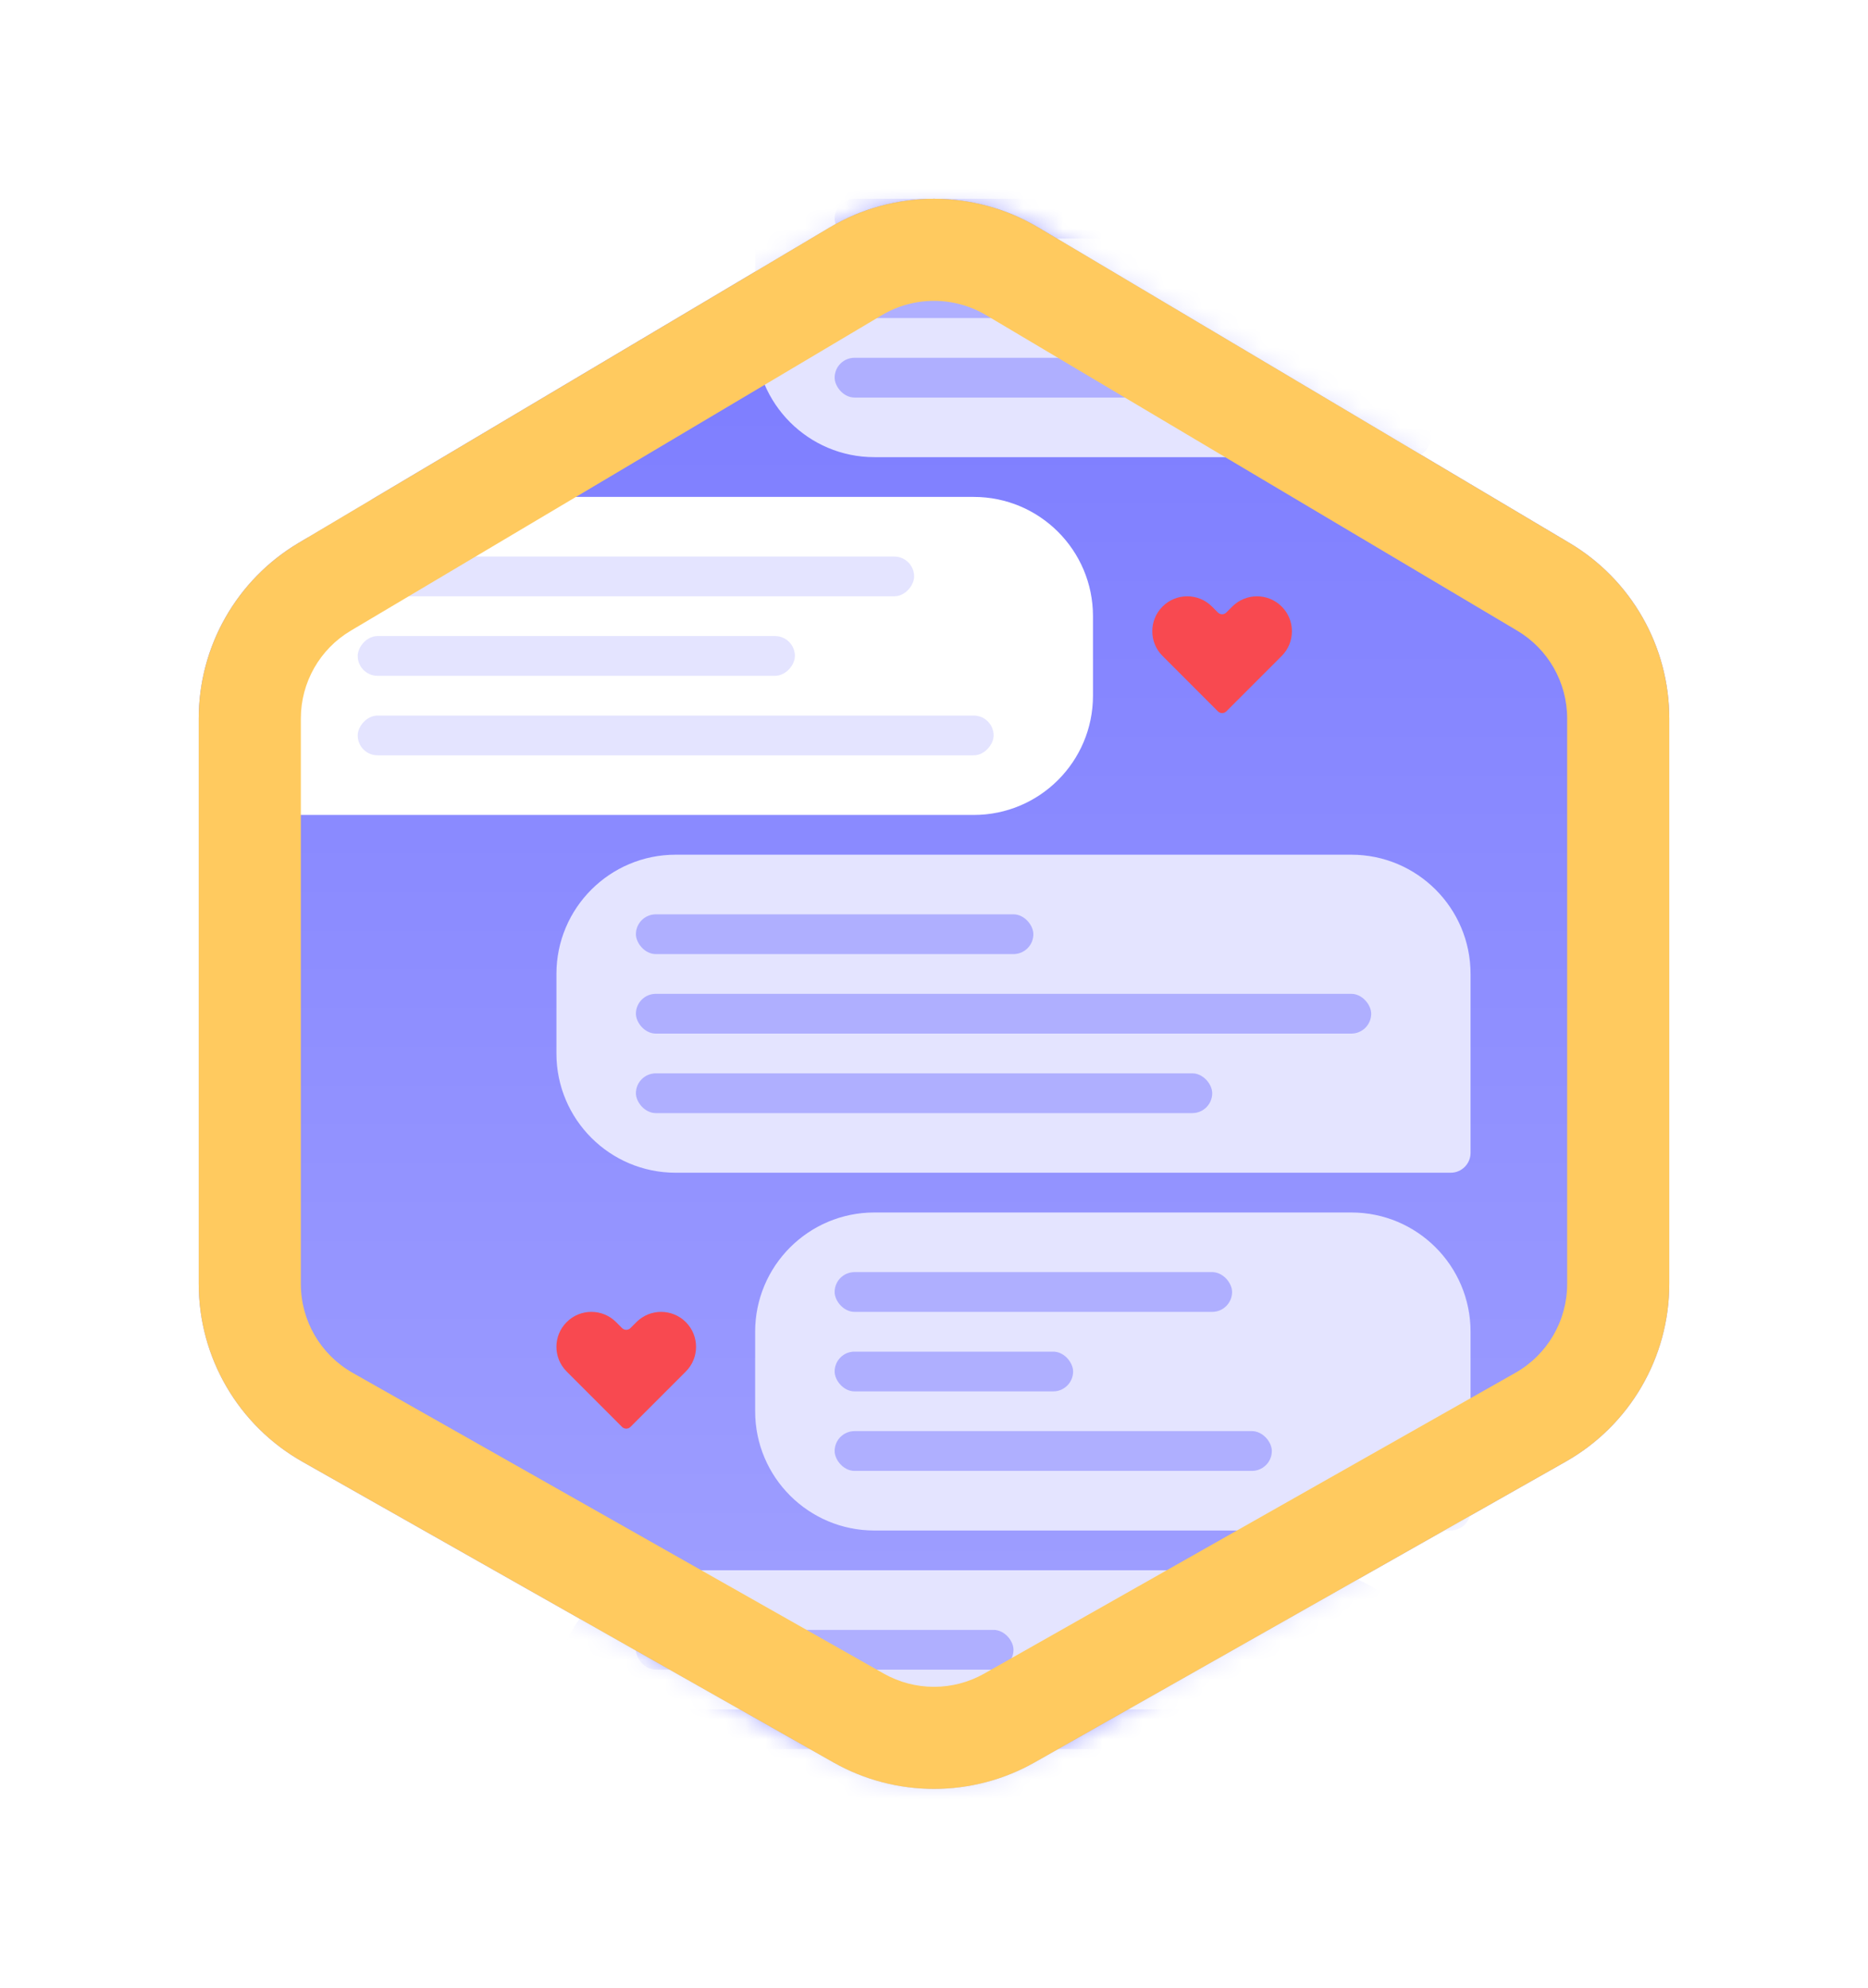<svg width="94" height="100" viewBox="0 0 94 100" fill="none" xmlns="http://www.w3.org/2000/svg">
<g filter="url(#filter0_d_1_337)">
<path d="M10 31.144C10 27.52 11.911 24.164 15.028 22.313L41.75 6.442C44.986 4.519 49.014 4.519 52.251 6.442L78.973 22.313C82.09 24.164 84 27.52 84 31.144V59.597C84 63.298 82.009 66.712 78.788 68.536L52.066 83.666C48.923 85.445 45.077 85.445 41.935 83.666L15.212 68.536C11.991 66.712 10 63.298 10 59.597V31.144Z" fill="url(#paint0_linear_1_337)"/>
<g filter="url(#filter1_i_1_337)">
<path fill-rule="evenodd" clip-rule="evenodd" d="M15.027 22.313C11.911 24.164 10 27.52 10 31.144V59.597C10 59.935 10.017 60.271 10.049 60.603C10.017 60.271 10 59.936 10 59.598V31.145C10 27.521 11.911 24.165 15.027 22.313L41.75 6.442C44.986 4.52 49.014 4.52 52.25 6.442L78.973 22.313C81.128 23.593 82.706 25.593 83.475 27.902C82.706 25.592 81.128 23.593 78.972 22.313L52.25 6.442C49.014 4.519 44.986 4.519 41.75 6.442L15.027 22.313ZM76.347 26.729C77.906 27.655 78.861 29.333 78.861 31.145V59.598C78.861 61.448 77.866 63.155 76.255 64.067L49.533 79.197C47.962 80.086 46.038 80.086 44.467 79.197L17.745 64.067C16.134 63.155 15.139 61.448 15.139 59.598V31.145C15.139 29.333 16.094 27.655 17.653 26.729L44.375 10.857C45.993 9.896 48.007 9.896 49.625 10.857L76.347 26.729Z" fill="url(#paint1_linear_1_337)"/>
</g>
<mask id="mask0_1_337" style="mask-type:alpha" maskUnits="userSpaceOnUse" x="10" y="5" width="74" height="80">
<path d="M10 31.144C10 27.52 11.911 24.164 15.027 22.313L41.75 6.442C44.986 4.519 49.014 4.519 52.25 6.442L78.972 22.313C82.09 24.164 84 27.52 84 31.144V59.597C84 63.298 82.009 66.712 78.788 68.536L52.066 83.666C48.923 85.445 45.077 85.445 41.934 83.666L15.212 68.536C11.991 66.712 10 63.298 10 59.597V31.144Z" fill="#D9D9D9"/>
</mask>
<g mask="url(#mask0_1_337)">
<g filter="url(#filter2_di_1_337)">
<path d="M38 62C38 58.686 40.686 56 44 56H68C71.314 56 74 58.686 74 62V71C74 71.552 73.552 72 73 72H44C40.686 72 38 69.314 38 66V62Z" fill="#E4E4FF"/>
<rect x="42" y="59" width="20" height="2" rx="1" fill="#AFAFFF"/>
<rect x="42" y="63" width="12" height="2" rx="1" fill="#AFAFFF"/>
<rect x="42" y="67" width="22" height="2" rx="1" fill="#AFAFFF"/>
<path d="M38 8C38 4.686 40.686 2 44 2H66C69.314 2 72 4.686 72 8V17C72 17.552 71.552 18 71 18H44C40.686 18 38 15.314 38 12V8Z" fill="#E4E4FF"/>
<rect x="42" y="5" width="20" height="2" rx="1" fill="#AFAFFF"/>
<rect x="42" y="9" width="12" height="2" rx="1" fill="#AFAFFF"/>
<rect x="42" y="13" width="22" height="2" rx="1" fill="#AFAFFF"/>
<path d="M55 26C55 22.686 52.314 20 49 20H20C16.686 20 14 22.686 14 26V35C14 35.552 14.448 36 15 36H49C52.314 36 55 33.314 55 30V26Z" fill="white"/>
<rect width="28" height="2" rx="1" transform="matrix(-1 0 0 1 46 23)" fill="#E4E4FF"/>
<rect width="22" height="2" rx="1" transform="matrix(-1 0 0 1 40 27)" fill="#E4E4FF"/>
<rect width="32" height="2" rx="1" transform="matrix(-1 0 0 1 50 31)" fill="#E4E4FF"/>
<path d="M28 44C28 40.686 30.686 38 34 38H68C71.314 38 74 40.686 74 44V53C74 53.552 73.552 54 73 54H34C30.686 54 28 51.314 28 48V44Z" fill="#E4E4FF"/>
<rect x="32" y="41" width="20" height="2" rx="1" fill="#AFAFFF"/>
<rect x="32" y="45" width="37" height="2" rx="1" fill="#AFAFFF"/>
<rect x="32" y="49" width="29" height="2" rx="1" fill="#AFAFFF"/>
<path d="M58.5 25.515C57.813 26.201 57.813 27.315 58.5 28.001L61.286 30.788C61.403 30.905 61.593 30.905 61.711 30.788L64.496 28.002C65.183 27.316 65.183 26.202 64.496 25.515C63.81 24.829 62.696 24.829 62.01 25.515L61.711 25.814C61.593 25.932 61.404 25.932 61.286 25.814L60.987 25.515C60.3 24.828 59.187 24.828 58.5 25.515Z" fill="#F84950"/>
<path d="M28.515 61.515C27.828 62.201 27.828 63.315 28.515 64.001L31.301 66.788C31.418 66.905 31.608 66.905 31.725 66.788L34.511 64.002C35.198 63.316 35.198 62.202 34.511 61.515C33.825 60.829 32.711 60.829 32.025 61.515L31.725 61.815C31.608 61.932 31.418 61.932 31.301 61.815L31.002 61.515C30.315 60.828 29.201 60.828 28.515 61.515Z" fill="#F84950"/>
<path d="M28 80C28 76.686 30.686 74 34 74H66C69.314 74 72 76.686 72 80V89C72 89.552 71.552 90 71 90H34C30.686 90 28 87.314 28 84V80Z" fill="#E4E4FF"/>
<rect x="32" y="77" width="19" height="2" rx="1" fill="#AFAFFF"/>
<rect x="32" y="81" width="35" height="2" rx="1" fill="#AFAFFF"/>
</g>
</g>
<path fill-rule="evenodd" clip-rule="evenodd" d="M78.861 59.597V31.144C78.861 29.332 77.906 27.654 76.348 26.729L49.625 10.857C48.007 9.896 45.993 9.896 44.375 10.857L17.653 26.729C16.094 27.654 15.139 29.332 15.139 31.144V59.597C15.139 61.448 16.135 63.155 17.745 64.067L44.467 79.196C46.039 80.086 47.962 80.086 49.533 79.196L76.255 64.067C77.866 63.155 78.861 61.448 78.861 59.597ZM15.028 22.313C11.911 24.164 10 27.52 10 31.144V59.597C10 63.298 11.991 66.712 15.212 68.536L41.935 83.666C45.077 85.445 48.923 85.445 52.066 83.666L78.788 68.536C82.009 66.712 84 63.298 84 59.597V31.144C84 27.52 82.09 24.164 78.973 22.313L52.251 6.442C49.014 4.519 44.986 4.519 41.75 6.442L15.028 22.313Z" fill="#FFCA5F"/>
</g>
<defs>
<filter id="filter0_d_1_337" x="-3" y="0" width="100" height="100" filterUnits="userSpaceOnUse" color-interpolation-filters="sRGB">
<feFlood flood-opacity="0" result="BackgroundImageFix"/>
<feColorMatrix in="SourceAlpha" type="matrix" values="0 0 0 0 0 0 0 0 0 0 0 0 0 0 0 0 0 0 127 0" result="hardAlpha"/>
<feOffset dy="5"/>
<feGaussianBlur stdDeviation="5"/>
<feComposite in2="hardAlpha" operator="out"/>
<feColorMatrix type="matrix" values="0 0 0 0 0.863 0 0 0 0 0.604 0 0 0 0 0.083 0 0 0 0.25 0"/>
<feBlend mode="normal" in2="BackgroundImageFix" result="effect1_dropShadow_1_337"/>
<feBlend mode="normal" in="SourceGraphic" in2="effect1_dropShadow_1_337" result="shape"/>
</filter>
<filter id="filter1_i_1_337" x="10" y="5" width="73.475" height="74.864" filterUnits="userSpaceOnUse" color-interpolation-filters="sRGB">
<feFlood flood-opacity="0" result="BackgroundImageFix"/>
<feBlend mode="normal" in="SourceGraphic" in2="BackgroundImageFix" result="shape"/>
<feColorMatrix in="SourceAlpha" type="matrix" values="0 0 0 0 0 0 0 0 0 0 0 0 0 0 0 0 0 0 127 0" result="hardAlpha"/>
<feOffset/>
<feGaussianBlur stdDeviation="0.5"/>
<feComposite in2="hardAlpha" operator="arithmetic" k2="-1" k3="1"/>
<feColorMatrix type="matrix" values="0 0 0 0 0.188 0 0 0 0 0.188 0 0 0 0 0.282 0 0 0 0.3 0"/>
<feBlend mode="normal" in2="shape" result="effect1_innerShadow_1_337"/>
</filter>
<filter id="filter2_di_1_337" x="12.5" y="0.5" width="63" height="91" filterUnits="userSpaceOnUse" color-interpolation-filters="sRGB">
<feFlood flood-opacity="0" result="BackgroundImageFix"/>
<feColorMatrix in="SourceAlpha" type="matrix" values="0 0 0 0 0 0 0 0 0 0 0 0 0 0 0 0 0 0 127 0" result="hardAlpha"/>
<feOffset/>
<feGaussianBlur stdDeviation="0.75"/>
<feComposite in2="hardAlpha" operator="out"/>
<feColorMatrix type="matrix" values="0 0 0 0 0.188 0 0 0 0 0.188 0 0 0 0 0.282 0 0 0 0.3 0"/>
<feBlend mode="normal" in2="BackgroundImageFix" result="effect1_dropShadow_1_337"/>
<feBlend mode="normal" in="SourceGraphic" in2="effect1_dropShadow_1_337" result="shape"/>
<feColorMatrix in="SourceAlpha" type="matrix" values="0 0 0 0 0 0 0 0 0 0 0 0 0 0 0 0 0 0 127 0" result="hardAlpha"/>
<feOffset/>
<feGaussianBlur stdDeviation="0.75"/>
<feComposite in2="hardAlpha" operator="arithmetic" k2="-1" k3="1"/>
<feColorMatrix type="matrix" values="0 0 0 0 1 0 0 0 0 1 0 0 0 0 1 0 0 0 1 0"/>
<feBlend mode="normal" in2="shape" result="effect2_innerShadow_1_337"/>
</filter>
<linearGradient id="paint0_linear_1_337" x1="46.275" y1="-0.082" x2="46.275" y2="91.77" gradientUnits="userSpaceOnUse">
<stop stop-color="#7A7AFF"/>
<stop offset="1" stop-color="#A3A3FF"/>
</linearGradient>
<linearGradient id="paint1_linear_1_337" x1="46.287" y1="5.708" x2="46.287" y2="85.765" gradientUnits="userSpaceOnUse">
<stop stop-color="#7A7AFF"/>
<stop offset="1" stop-color="#A3A3FF"/>
</linearGradient>
</defs>
</svg>
